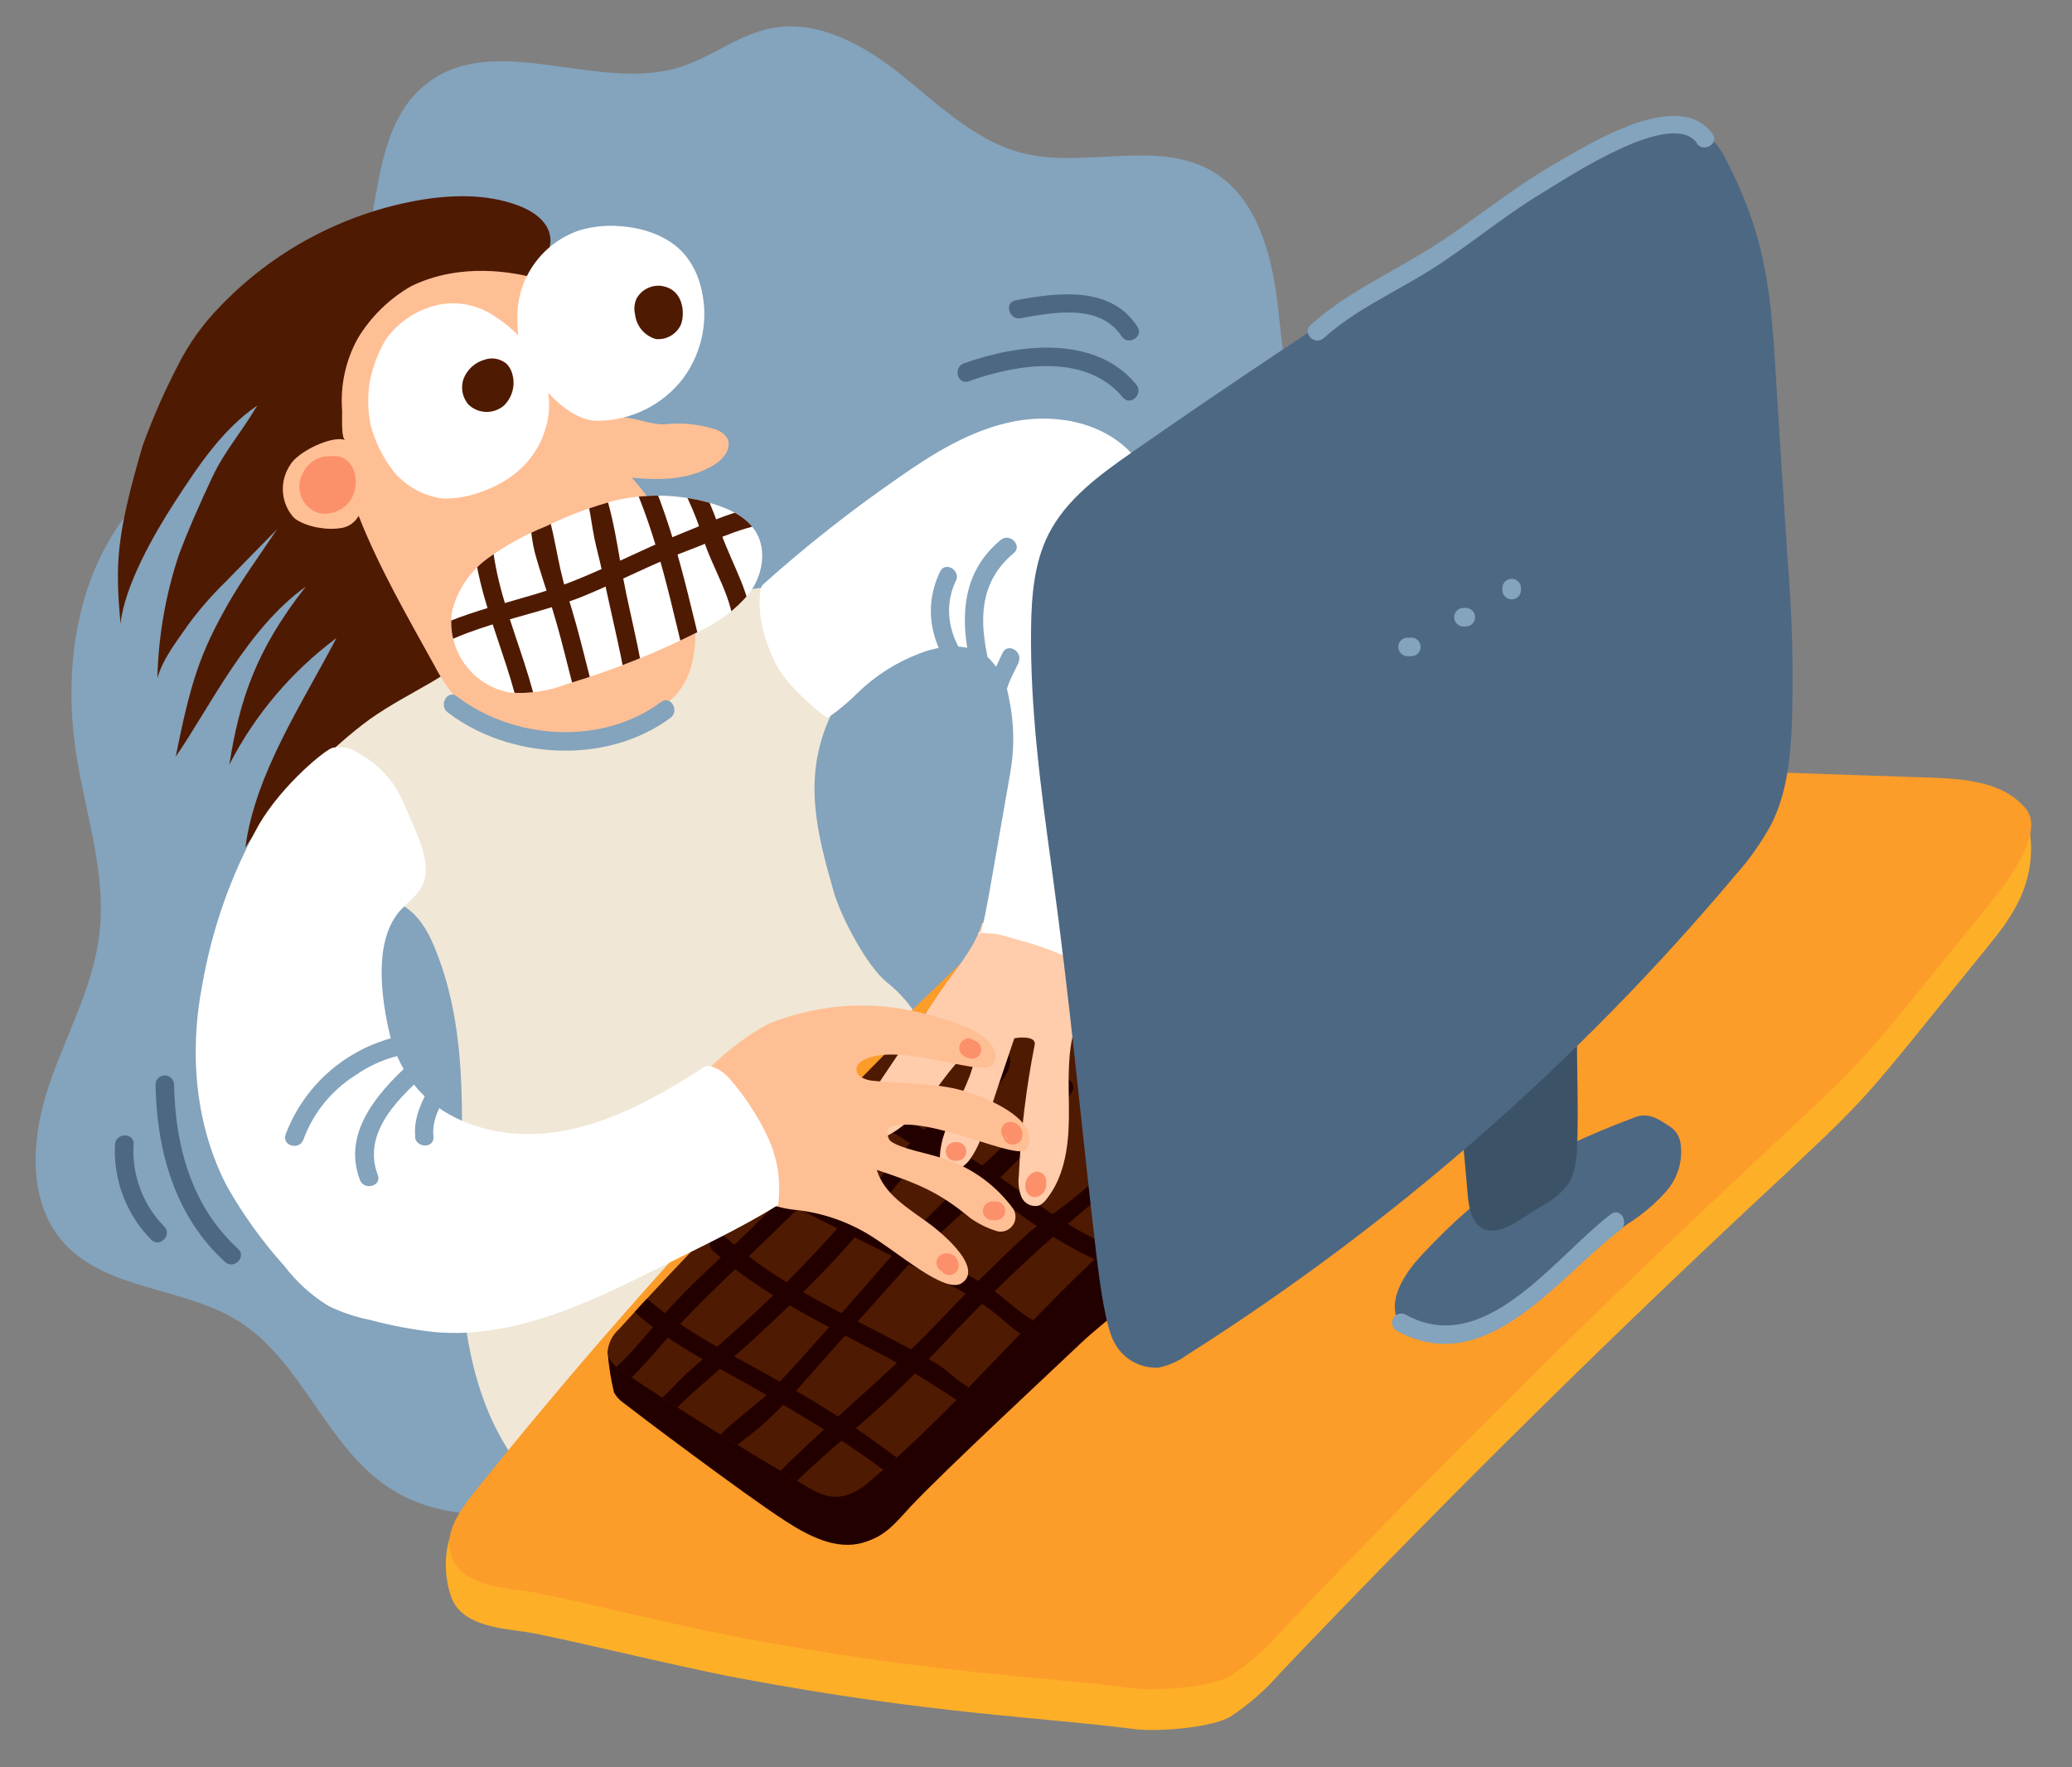 <svg version="1.2" baseProfile="tiny-ps" xmlns="http://www.w3.org/2000/svg" viewBox="0 0 510 435" width="510" height="435">
	<rect x="0" y="0" width="510" height="435" fill="#808080" stroke="none"/>
	<title>Capa 2</title>
	<defs>
		<clipPath clipPathUnits="userSpaceOnUse" id="cp1">
			<path d="m335.89 233.65c2.23 3.08 2.78 7.08 1.45 10.65c-1.34 3.48-3.33 6.68-5.86 9.42c-16.21 18.95-36.72 33.4-55.28 49.97c-22.82 20.45-38.83 41.02-62.06 60.91c-7.99 6.86-12.89 2.87-17.35 0.23c-16.8-9.98-28.25-17.05-41.92-26.16c-2.36-1.56-5.31-3.28-5.31-6.11c0.23-2.1 1.24-4.04 2.83-5.43c16.23-17.97 33.29-35.16 50.38-52.43l15.43-15.63c6.25-6.33 12.48-12.64 18.97-18.71c11.75-11.17 24.44-21.3 37.94-30.28c3.93-2.87 8.4-4.92 13.15-6.02c6.33-0.87 12.76 0.57 18.11 4.06c5.29 3.52 10.13 7.67 14.42 12.36l17.23 17.37l-2.11-4.2z" />
		</clipPath>
		<clipPath clipPathUnits="userSpaceOnUse" id="cp2">
			<path d="m186.14 131.07c2.68 4.57 1.47 10.67-1.68 14.94c-3.41 4.08-7.72 7.33-12.58 9.49c-10.38 5.22-21.19 9.53-32.31 12.87c-4.46 1.73-9.25 2.45-14.03 2.11c-9.4-1.69-15.74-10.58-14.26-20.02c1.31-5.31 4.48-9.97 8.93-13.15c4.42-3.16 9.2-5.78 14.24-7.81c5.51-2.68 11.26-4.81 17.19-6.37c8.08-1.81 16.49-1.45 24.38 1.05c3.97 1.27 8.01 3.28 10.12 6.88z" />
		</clipPath>
	</defs>
	<style>
		tspan { white-space:pre }
		.s0 { fill: #fdaf27 } 
		.s1 { fill: #84a3bc } 
		.s2 { fill: #f0e7d6 } 
		.s3 { fill: #fc9c29 } 
		.s4 { fill: #4f1a02 } 
		.s5 { fill: #ffbf94 } 
		.s6 { fill: #ffffff } 
		.s7 { fill: #230000 } 
		.s8 { fill: #ffcdab } 
		.s9 { fill: #4d6883 } 
		.s10 { fill: #3c5267 } 
		.s11 { fill: #fc906b } 
	</style>
	<g id="Capa 2">
		<g id="Layer 1">
			<path id="Trazado 94" class="s0" d="m181.94 413.07c-16.9-3.2-46.22-10.55-53-11.45c-6.78-0.9-15.31-1.84-17.78-8.3c-2.11-5.49-2.11-14.03 1.54-18.56c47.35-58.99 103.78-111.15 160.43-161.12c6.95-6.15 14.18-12.33 22.82-15.74c11.1-4.43 23.44-3.91 35.42-3.3c10.96 0.55 23.26-3.26 33.42 0.92c5.66 2.34 11.95 2.58 18.09 2.79l87.69 2.97c9.92 0.33 25.98-9.77 28.38 0c3.65 14.61-3.75 24.4-8.99 30.86l-18.17 22.44c-4.61 5.68-9.22 11.37-14.2 16.72c-5.7 6.13-11.88 11.72-18.03 17.58c-42.75 39.68-84.24 80.66-124.47 122.93c-3.57 4.12-7.68 7.73-12.23 10.72c-4.67 2.77-18.01 3.77-23.44 3.09c-23.07-3.01-50.42-3.69-97.49-12.56z" />
			<path id="Trazado 95" class="s1" d="m189.82 6.95c11.68-2.29 23.36 4.41 32.54 11.88c9.18 7.46 18.21 16.15 29.67 18.93c15.31 3.71 33.03-3.59 46.57 4.53c10.55 6.33 14.3 19.71 15.8 31.92c1.5 12.21 1.93 25.26 8.87 35.42c4.65 6.82 12.01 11.86 14.85 19.67c2.11 5.63 1.48 11.72 1.95 17.58c2.27 28.56 29.54 49.25 36.02 77.14c5.25 22.44-4.43 46.76-21.29 62.51c-16.86 15.74-39.89 23.68-62.86 25.86c-15.16 1.45-30.51 0.59-45.55 3.01c-23.77 3.91-45.51 15.63-65.42 29.22c-12.95 8.79-25.63 18.46-40.3 23.95c-14.67 5.49-32.15 6.19-45.16-2.54c-15.37-10.29-21.23-31.1-36.86-40.87c-13.56-8.5-32.68-7.48-43.19-19.53c-8.79-10.06-7.75-25.43-3.54-38.11c4.22-12.68 11.19-24.71 12.58-38.07c1.62-14.49-3.34-28.89-5.68-43.37c-3.09-19.77-0.64-41.18 10.9-57.51c16.1-22.76 47.68-33.29 57.86-59.31c6.35-16.56 3.59-38.42 17.89-49.03c16.99-12.56 41.76 2.6 61.92-3.71c7.77-2.44 14.42-8.01 22.43-9.57z" />
			<path id="Trazado 96" class="s2" d="m130.92 363.37c0.12-0.55 0.9 0.33 0.43 0.61c-0.47 0.27-1.04-0.18-1.39-0.59c-14.51-16.56-16.99-40.32-16.72-62.33c0.27-22.01 2.38-44.77-5.31-65.4c-1.95-5.27-4.3-10.29-9.22-13.05c-2.87-12.56-11.13-23.32-20.9-31.86c-1.44-1.67-3.07-3.16-4.86-4.43c3.61-2.68 5.86-6.74 9.18-9.77c3.48-2.99 7.44-5.37 11.72-7.03c30.3-13.67 63.39-21.39 96.4-25.18c4.23 9.36 9.44 18.24 15.53 26.51c0.57 0.78-1.04-0.72-0.68 0.18c0.78 1.95-0.27 4.18-1.11 6.15c-6.25 14.47-3.09 27.35 1.25 42.41c1.72 6.04 8.13 18.24 13.01 22.15c12.31 9.77 13.22 24.4 18.42 39.26c1.35 3.91 2.5 8.09 0.94 11.72c-1.8 4.3-6.5 6.41-10.51 8.79c-6.17 3.69-11.37 8.81-17.42 12.7c-4.8 2.93-9.83 5.47-15.04 7.58l-28.91 12.85c-10.35 4.55-21.49 9.77-26.68 19.83c-1.91 3.79-3.85 9.16-8.11 8.91z" />
			<path id="Trazado 97" class="s3" d="m181.94 402.99c-16.9-3.2-46.22-10.57-53-11.45c-6.78-0.88-15.31-1.86-17.78-8.3c-2.11-5.45 1.8-11.19 5.43-15.76c47.37-59.04 99.74-113.87 156.55-163.89c6.95-6.13 14.18-12.31 22.82-15.74c11.1-4.41 23.44-3.91 35.42-3.3c10.96 0.55 23.26-3.24 33.42 0.94c5.66 2.34 11.95 2.58 18.09 2.79l87.69 2.97c9.92 0.33 21.7 0.12 28.07 7.81c4.47 5.35-3.44 16.6-8.67 23.07l-18.17 22.43c-4.61 5.66-9.22 11.35-14.2 16.7c-5.7 6.13-11.88 11.72-18.03 17.58c-42.75 39.68-84.24 80.66-124.47 122.93c-3.57 4.11-7.68 7.71-12.23 10.7c-4.67 2.77-18.01 3.79-23.44 3.11c-23.07-2.99-50.42-3.67-97.49-12.58z" />
			<path id="Trazado 98" class="s4" d="m135.45 58.31c0.61 4.79-3.98 8.4-7.7 11.49c-8.09 6.78-14.06 15.74-17.19 25.82c-5.18 16.76-2.03 34.87-4.18 52.27c-0.53 4.04 7.99 9.45 7.29 13.54c-0.7 4.08-13.09 8.83-22.52 15.51c-9.01 6.41-25.06 22.19-30.75 31.66c2.38-18.13 13.95-35.34 22.41-51.55c-11.06 8.23-20.08 18.89-26.37 31.16c2.54-15.82 6.39-28.01 18.83-43.83c-14.55 10.41-23.69 29.83-32.02 41.86c3.75-18.73 6.09-25.61 12.89-37.6c3.3-5.84 7.91-12.17 12.09-18.42l-12.89 13.17c-3.19 3.12-6.13 6.48-8.79 10.06c-2.81 4.08-6.52 8.67-7.81 13.5c0.24-10.26 2-20.43 5.22-30.18c2.15-5.86 5.55-13.52 8.22-19.16c3.14-6.7 6.7-10.35 11.15-17.8c-8.61 5.9-14.53 14.87-20.22 23.62c-5.22 8.03-12.38 20.59-13.46 30.08c-1.23-14.53-1.23-21 5.47-43.83c2.76-7.59 6.07-14.97 9.9-22.07c2.47-4.4 5.51-8.46 9.04-12.07c12.99-13.61 29.96-22.76 48.46-26.16c8.32-1.48 17.09-1.76 25 1.19c3.65 1.35 7.42 3.89 7.91 7.75z" />
			<path id="Trazado 99" class="s5" d="m155.51 117.56c8.42 9.36 13.77 21.08 15.31 33.58c0.88 7.15 0.18 15.12-4.81 20.3c-3.5 3.18-7.77 5.39-12.38 6.41c-7.09 2.3-14.55 3.24-22 2.77c-7.5-0.44-14.56-3.73-19.71-9.2c-1.93-2.36-3.61-4.91-5-7.62c-6.58-11.92-13.67-24.14-18.65-36.84c-0.85 1.57-2.36 2.67-4.12 2.99c-1.74 0.29-3.52 0.29-5.25 0c-1.95-0.21-5.72-1.33-6.93-2.93c-2.9-3.58-3.15-8.64-0.61-12.48c1.66-3.18 10.26-7.5 13.67-6.21c-1.13-0.25-0.78-6.02-0.82-7.19c-0.49-6.24 0.86-12.48 3.91-17.95c3.22-5.3 7.74-9.7 13.13-12.78c12.17-5.86 24.85-3.5 31.06-1.84c2.62 0.72 4.92 5.45 7.25 6.88c1.06 0.65 2.08 1.37 3.05 2.15c7.82 6.44 11.83 16.41 10.67 26.47l-1.23-1.35c3.71-0.23 7.81 1.84 11.53 1.72c4.24-0.48 8.54-0.04 12.6 1.27c1.19 0.37 2.2 1.16 2.85 2.23c1.13 2.27-0.82 4.88-2.93 6.27c-6.11 3.91-13.32 4.08-20.57 3.36z" />
			<path id="Trazado 100" class="s6" d="m91.15 93.24c0.75-3.31 1.98-6.49 3.65-9.43c3.41-4.96 8.75-8.25 14.71-9.06c4.56-0.47 9.14 0.78 12.83 3.5c8.52 5.55 14.67 15.92 12.31 25.8c-1.95 8.65-8.28 14.4-16.72 17.19c-2.84 1.02-5.85 1.53-8.87 1.48c-4.61-0.59-8.85-2.85-11.92-6.35c-2.73-3.41-4.72-7.35-5.86-11.56c-0.81-3.81-0.86-7.74-0.14-11.56v0z" />
			<path id="Trazado 101" class="s7" d="m283.48 313.56c-4.3 6.9-11.47 11.41-17.37 16.99c-5.45 5.2-34.38 32.11-41.94 40.24c-3.91 4.2-6.11 7.27-11.72 8.91c-6.62 1.95-13.52-1.66-19.3-5.43c-10.12-6.56-36.39-26.37-39.83-29.07c-0.91-0.65-1.65-1.49-2.19-2.46c-0.81-3.34-1.33-6.75-1.58-10.18c32.57-31.64 74.81-51.44 119.96-56.24c3.46-0.33 7.36-0.45 9.9 1.95c1.38 1.44 2.29 3.27 2.62 5.24c2.25 9.96-2.13 20.51 1.45 30.04z" />
			<path id="Trazado 102" class="s4" d="m335.89 233.65c2.23 3.08 2.78 7.08 1.45 10.65c-1.34 3.48-3.33 6.68-5.86 9.42c-16.21 18.95-36.72 33.4-55.28 49.97c-22.82 20.45-38.83 41.02-62.06 60.91c-7.99 6.86-12.89 2.87-17.35 0.23c-16.8-9.98-28.25-17.05-41.92-26.16c-2.36-1.56-5.31-3.28-5.31-6.11c0.23-2.1 1.24-4.04 2.83-5.43c16.23-17.97 33.29-35.16 50.38-52.43l15.43-15.63c6.25-6.33 12.48-12.64 18.97-18.71c11.75-11.17 24.44-21.3 37.94-30.28c3.93-2.87 8.4-4.92 13.15-6.02c6.33-0.87 12.76 0.57 18.11 4.06c5.29 3.52 10.13 7.67 14.42 12.36l17.23 17.37l-2.11-4.2z" />
			<g id="Grupo 2" clip-path="url(#cp1)">
				<path id="Trazado 103" class="s7" d="m222.52 365.87c-10.69-8.91-22.58-15.92-34.56-22.91c-10.59-6.15-21.92-11.47-31.25-19.53c-2.23-1.95 1.02-5.16 3.22-3.24c9.77 8.48 21.98 14.03 33.05 20.49c11.49 6.4 22.43 13.75 32.7 21.98c2.27 1.95-0.98 5.1-3.22 3.24l0.06-0.02z" />
				<path id="Trazado 104" class="s7" d="m243.46 346.81c-3.56 0.68-6.31-1.13-9.24-3.03c-5.59-3.61-10.98-7.13-16.92-10.22c-14.47-7.6-29.48-14.65-41.82-25.69c-2.21-1.95 1.04-5.2 3.22-3.24c10.39 9.32 22.84 15.78 35.16 22.07c5.7 2.91 11.37 5.86 16.9 9.08c2.89 1.72 7.81 7.33 11.45 6.62c2.87-0.55 4.1 3.91 1.21 4.4h0.04z" />
				<path id="Trazado 105" class="s7" d="m256.86 330.83c-5.86-1.23-9.59-6.17-14.34-9.36c-8.28-5.61-17.89-9.77-26.86-14.26c-8.59-4.22-17.03-8.75-25.61-12.99c-4.65-2.27-10.18-3.77-12.62-8.73c-1.31-2.64 2.64-4.94 3.91-2.31c2.44 4.94 10.92 6.97 15.49 9.45c7.91 4.32 16.08 8.15 24.14 12.13c7.07 3.48 14.03 7.21 20.9 11.08c5.33 2.99 10.24 9.32 16.17 10.59c2.87 0.61 1.66 5.02-1.21 4.4h0.02z" />
				<path id="Trazado 106" class="s7" d="m276.94 312.56c-13.97-3.56-26.43-14.59-38.35-22.31c-6.06-3.91-12.37-7.5-18.5-11.31c-5.53-3.44-11.72-5.86-16.76-9.88c-2.29-1.95 0.96-5.08 3.22-3.24c4.67 3.79 10.72 6.06 15.84 9.18c6.17 3.77 12.37 7.5 18.5 11.31c11.72 7.31 23.71 18.4 37.27 21.86c1.15 0.39 1.79 1.61 1.47 2.78c-0.33 1.17-1.51 1.88-2.7 1.61v0z" />
				<path id="Trazado 107" class="s7" d="m279.3 282.66c-1.56 7.21-8.44 11.72-13.67 16.21c-8.59 7.23-16.7 14.79-24.61 22.74c-7.91 7.95-14.81 15.86-22.78 23.21c-7.97 7.34-17.05 14.4-24.85 22.43c-2.05 2.11-5.27-1.13-3.22-3.24c12.99-13.36 27.66-24.85 40.55-38.36c6.95-7.31 14.1-14.46 21.49-21.33c6.6-6.15 20.73-13.48 22.76-22.85c0.63-2.87 5.04-1.66 4.41 1.21h-0.08z" />
				<path id="Trazado 108" class="s7" d="m264.01 268.51c-10.51 17.78-29.3 30.16-42.86 45.53c-7.62 8.61-15.39 17.11-22.97 25.77c-3.13 3.69-6.49 7.2-10.04 10.49c-4.08 3.67-9.14 6.35-11.72 11.37c-1.37 2.6-5.31 0.29-3.91-2.31c3.91-7.48 12.7-12.13 18.46-18.23c7.81-8.26 15.3-16.98 22.84-25.51c7.47-8.81 15.44-17.17 23.87-25.06c8.28-7.46 16.64-14.55 22.39-24.28c0.7-0.91 1.98-1.16 2.97-0.57c0.99 0.59 1.39 1.82 0.94 2.88l0.04-0.08z" />
				<path id="Trazado 109" class="s7" d="m248.01 258.98c2.97 4.55-5.2 11.04-7.81 13.67c-7.81 7.6-15.63 13.67-22.25 22.5c-9.26 12.42-20.53 23.5-31.84 33.91c-5.98 5.53-12.31 10.65-18.24 16.21c-2.08 2.3-4.58 4.19-7.36 5.57c-1.22 0.32-2.47-0.39-2.81-1.6l-0.14-0.41c-0.96-2.79 3.46-3.91 4.4-1.21c0.05 0.13 0.1 0.27 0.14 0.41l-2.79-1.6c3.46-1.33 7.13-6.08 9.77-8.44c4.59-4.06 9.26-8.03 13.77-12.15c9.96-9.05 19.33-18.73 28.05-28.97c5.96-7.03 10.9-14.01 17.89-20.08c1.58-1.37 16.49-13.67 15.31-15.51c-1.62-2.48 2.32-4.77 3.91-2.31l0.02 0z" />
				<path id="Trazado 110" class="s7" d="m224.12 264.71c0 7.03-4.08 11.88-9.06 16.45c-7.4 6.9-15.26 12.91-22.44 20.02c-8.42 8.34-17.31 16.25-25.39 24.91c-5.61 6-10.63 12.91-17.33 17.76c-0.39-1.43-0.76-2.85-1.15-4.26h0.51c2.93 0 2.95 4.67 0 4.55h-0.51c-1.02-0.01-1.9-0.7-2.17-1.69c-0.27-0.98 0.15-2.02 1.02-2.55c6.29-4.55 11.27-11.29 16.41-17.03c6.39-7.15 13.67-13.42 20.57-20.14c6.9-6.72 12.89-13.2 20.06-18.97c6.09-4.9 14.96-10.29 14.94-19.05c0.11-1.18 1.1-2.07 2.28-2.07c1.18 0 2.17 0.9 2.28 2.07h0z" />
			</g>
			<path id="Trazado 112" class="s8" d="m268.17 234.25c3.91 15.61 7.01 31.4 9.28 47.33c0.44 2.19 0.44 4.44 0 6.62c-0.45 2.2-2.12 3.94-4.3 4.49c-5.37-11.72-1.56-26.94-9.18-37.47c-1.43 6.7-0.76 13.67-0.88 20.47c-0.12 6.8-1.19 14.04-5.45 19.4c-0.48 0.72-1.16 1.3-1.95 1.66c-1.76 0.42-3.57-0.49-4.28-2.15c-0.64-1.63-0.86-3.4-0.64-5.14c0.49-10.86 1.8-21.67 3.91-32.33c0.37-1.95-3.14-1.95-5.02-1.56c-2.57 7.53-5.08 15.04-7.54 22.54c-0.69 2.6-1.84 5.06-3.38 7.27c-1.62 2.2-4.27 3.39-6.99 3.14c-2.68-10.72 8.59-20.41 8.48-31.47c-5.06 3.91-8.4 9.4-12.37 14.32c-3.97 4.92-9.24 9.51-15.63 9.9c-1.95-4.94 1.13-10.31 4.1-14.71l15.16-22.56c3.85-5.61 8.46-10.67 10.27-16.84c10.84-1.76 18.6-0.63 26.41 7.07z" />
			<path id="Trazado 113" class="s5" d="m173.27 265.53c-0.43-2.6 12.38-12.27 16.9-13.93c12.49-4.83 26.22-5.4 39.07-1.64c6.52 1.74 17.87 5.33 15.43 11.72c-1.64 4.18-21.49-4.96-31.25-1.17c-1.25 0.49-2.6 1.39-2.62 2.72c0 1.8 2.25 2.6 4.04 2.79c7.44 0.82 15.12 0.39 22.33 2.48c7.21 2.09 19.07 7.64 15.63 14.26c-1.82 3.42-24.2-8.44-33.5-5.47c-1.17 0.37-1.04 2.95 0 3.65c2.52 1.82 8.83 2.87 13.26 4.32c6.78 2.25 12.68 6.57 16.88 12.35c0.74 1.25 0.68 2.82-0.17 4.01c-0.85 1.18-2.31 1.76-3.74 1.46c-2.42-0.72-4.69-1.83-6.74-3.3c-7.81-6.52-13.28-8.59-22.97-11.82c1.72 5.86 7.5 9.3 12.42 12.87c4.92 3.57 13.54 11.43 8.58 14.94c-4.18 2.95-15.74-7.62-23.44-12.17c-5.56-3.27-11.77-5.27-18.19-5.86c-2.53-0.32-5.01-0.98-7.36-1.95c-2.02-1.88-3.86-3.94-5.49-6.15c-4.9-11.68-7.07-11.72-9.06-24.1z" />
			<path id="Trazado 114" class="s6" d="m127.33 78.06c-0.03-9.67 6.13-18.28 15.3-21.37c3.32-0.98 6.8-1.32 10.26-1c5.86 0.45 11.99 2.58 15.78 7.13c1.7 2.12 2.95 4.56 3.67 7.17c2.27 7.95 0.72 16.5-4.2 23.15c-5.03 6.55-12.81 10.41-21.08 10.43c-4.34 0-8.61-3.18-11.58-6.35c-2.97-3.16-6.78-6.72-7.5-11c-0.39-2.7-0.61-5.43-0.64-8.17l0 0z" />
			<path id="Trazado 115" class="s4" d="m156.33 77.47c-0.33-1.3-0.22-2.67 0.31-3.91c1.15-2.13 3.44-3.39 5.86-3.22c6.27 0.68 6.11 7.81 4.92 9.92c-1.17 2.17-3.52 3.43-5.98 3.2c-2.76-0.79-4.77-3.15-5.12-6h0z" />
			<path id="Trazado 116" class="s4" d="m125.86 91.34c1.18 2.99 0.41 6.41-1.95 8.59c-2.52 2.05-6.17 1.93-8.54-0.29c-1.61-1.79-2.07-4.32-1.21-6.56c0.91-2.2 2.77-3.87 5.06-4.53c1.87-0.67 3.95-0.29 5.47 1c0.51 0.52 0.9 1.13 1.17 1.8z" />
			<path id="Trazado 117" class="s6" d="m186.14 131.07c2.68 4.57 1.47 10.67-1.68 14.94c-3.41 4.08-7.72 7.33-12.58 9.49c-10.38 5.22-21.19 9.53-32.31 12.87c-4.46 1.73-9.25 2.45-14.03 2.11c-9.4-1.69-15.74-10.58-14.26-20.02c1.31-5.31 4.48-9.97 8.93-13.15c4.42-3.16 9.2-5.78 14.24-7.81c5.51-2.68 11.26-4.81 17.19-6.37c8.08-1.81 16.49-1.45 24.38 1.05c3.97 1.27 8.01 3.28 10.12 6.88z" />
			<path id="Trazado 118" class="s9" d="m344.35 325.69c-3.07-5.53 1.27-12.17 5.61-16.8c15.24-16.37 28.5-24.91 52.74-33.99c3.65-1.37 6.97 1.66 8.17 2.27c1.52 0.94 2.55 2.51 2.79 4.28c0.59 4.23-0.68 8.5-3.48 11.72c-2.81 3.17-6.07 5.92-9.67 8.17l-33.21 22.87c-3.41 2.74-7.36 4.73-11.58 5.86c-4.24 0.82-9.24-0.57-11.37-4.38z" />
			<path id="Trazado 119" class="s10" d="m388.16 254.31c-0.14 4.73 0.63 25.88-0.29 31.45c-0.19 1.7-0.66 3.37-1.39 4.92c-1.63 2.49-3.89 4.51-6.54 5.86l-6.15 3.91c-2.66 1.66-5.96 3.36-8.77 1.95c-2.81-1.41-3.46-5.1-3.75-8.24c-0.57-6.56-1.15-13.11-1.74-19.67c-0.45-2.42-0.19-4.92 0.76-7.19c0.91-1.43 2.11-2.64 3.52-3.57c4.55-3.41 9.41-6.39 14.51-8.89c3.52-1.68 7.07-3.28 9.85-0.53z" />
			<path id="Trazado 120" class="s6" d="m240.98 229.56c-0.2 0 0 0.41 0.12 0.37c0.12-0.04 0.31-0.27 0.37-0.49c0.82-3.03 1.37-6.13 1.95-9.22l5.24-29.97c1.09-6.08 0.98-12.32-0.31-18.36c-0.57-3.68-2.26-7.09-4.84-9.77c-4.51-4.06-11.58-3.48-17.23-1.25c-5.71 2.17-10.91 5.49-15.28 9.77c-2.21 2.21-4.62 4.21-7.19 6c0 0.63-9.77-7.19-12.72-12.99c-2.95-5.8-4.82-12.35-3.89-18.56c0.09-0.52 0.35-1 0.74-1.35c10.37-9.27 21.3-17.9 32.74-25.82c8.87-6.25 18.32-12.17 29.03-14.22c10.7-2.05 22.8 0.51 29.67 8.89c2.97 4.03 5.24 8.53 6.7 13.32c4.3 11.1 7.25 22.67 8.79 34.48c2.97 28.15-7.68 57.02-26.72 77.96c-4.7-2.61-9.67-4.71-14.83-6.25l-7.81-2.21l-4.53-0.33z" />
			<path id="Trazado 121" class="s6" d="m81.93 184.03c4.26-0.53 5.25 0.76 8.91 2.97c3.82 2.72 6.8 6.48 8.58 10.82c4.22 9.77 8.32 17.25 2.44 22.97l-2.68 2.62c-7.01 6.82-5.65 20.2-3.57 29.75c1 4.97 3.12 9.64 6.19 13.67c8.13 10.35 22.72 13.85 35.73 11.72c13.01-2.13 24.71-8.77 35.79-15.9c1.56-1.02 4.88 1.23 6.08 2.66c3.83 4.34 7.03 9.19 9.51 14.42c2.49 5.25 3.4 11.12 2.6 16.88c-9.47 5.86-19.75 10.63-29.69 15.63c-17.25 8.61-35.67 17.37-54.87 15.63c-5.39-0.59-10.72-1.6-15.96-3.01c-3.5-0.69-6.91-1.84-10.12-3.4c-4.2-2.58-7.88-5.91-10.86-9.83c-5.43-6.02-10.17-12.62-14.16-19.67c-7.81-14.96-9.32-32.82-6.09-49.42c2.4-13.89 7.13-27.28 13.99-39.6c5.88-10 16.68-18.73 18.21-18.91z" />
			<path id="Trazado 122" class="s9" d="m269.89 309.11c-4.22-36.06-6.13-59.56-11.04-95.54c-2.68-19.65-5.35-39.38-5.06-59.19c0.12-7.81 0.76-15.88 4.28-22.85c4.38-8.69 12.64-14.67 20.61-20.24c37.64-26.24 76.11-51.22 115.43-74.93c7.81-4.65 17.78-9.24 25.14-4.04c2.64 2.13 4.74 4.86 6.09 7.97c2.59 5.02 4.76 10.24 6.47 15.63c4.43 13.95 4.75 28.32 5.68 42.97c0.85 12.92 1.68 25.84 2.5 38.77c1.21 14.19 1.54 28.45 0.98 42.68c-0.45 7.64-1.47 15.39-4.82 22.25c-2.51 4.66-5.56 9-9.1 12.93c-38.67 46.04-84.18 85.85-134.96 118.04c-2.04 1.49-4.37 2.53-6.84 3.05c-4.43 0.29-8.63-1.99-10.8-5.86c-2.25-3.63-3.73-14.69-4.55-21.64z" />
			<path id="Trazado 123" class="s1" d="m369.8 145.45v-0.92c0.11-1.18 1.1-2.07 2.28-2.07c1.18 0 2.17 0.9 2.28 2.07v0.92c-0.11 1.18-1.1 2.07-2.28 2.07c-1.18 0-2.17-0.9-2.28-2.07h0z" />
			<path id="Trazado 124" class="s1" d="m360.21 149.63h0.57c1.26 0 2.29 1.02 2.29 2.29c0 1.26-1.02 2.29-2.29 2.29h-0.57c-1.26 0-2.29-1.02-2.29-2.29c0-1.26 1.02-2.29 2.29-2.29h0.57c1.26 0 2.29 1.02 2.29 2.29c0 1.26-1.02 2.29-2.29 2.29h-0.57c-1.26 0-2.29-1.02-2.29-2.29c0-1.26 1.02-2.29 2.29-2.29l0 0z" />
			<path id="Trazado 125" class="s1" d="m346.5 156.94h0.88c1.26 0 2.29 1.02 2.29 2.29c0 1.26-1.02 2.29-2.29 2.29h-0.92c-1.26 0-2.29-1.02-2.29-2.29c0-1.26 1.02-2.29 2.29-2.29h0.04z" />
			<path id="Trazado 126" class="s1" d="m398.79 302.76c-15.63 11.86-33.07 37.11-55.26 24.65c-0.91-0.7-1.16-1.98-0.57-2.97c0.59-0.99 1.82-1.39 2.88-0.94c19.53 11.04 36.84-14.16 50.67-24.65c2.34-1.8 4.61 2.19 2.29 3.91z" />
			<path id="Trazado 127" class="s1" d="m70.33 279.16c3.37-8.91 9.92-16.26 18.38-20.63c4.14-2.3 18.65-7.6 21.8-1.52c0.34 0.63 0.38 1.38 0.09 2.03c-0.28 0.66-0.85 1.15-1.54 1.33l-0.76 0.37c-2.48 1.58-4.77-2.36-2.31-3.91c0.57-0.38 1.2-0.66 1.86-0.84l-1.37 3.36c-0.51-0.96-8.24 0.49-8.81 0.61c-3.61 0.94-7.03 2.51-10.1 4.65c-5.93 3.71-10.46 9.29-12.87 15.86c-0.96 2.77-5.37 1.58-4.4-1.21l0.02-0.1z" />
			<path id="Trazado 128" class="s1" d="m88.59 290.43c-4.73-12.5 5.72-22.91 14.28-30.53c2.19-1.95 5.43 1.25 3.24 3.22c-7.31 6.5-17.21 15.28-13.13 26.08c1.05 2.77-3.36 3.91-4.4 1.23z" />
			<path id="Trazado 129" class="s1" d="m249.49 136.17c-10.12 8.42-8.07 20.26-4.9 31.57c0.26 1.19-0.45 2.37-1.61 2.7c-1.17 0.33-2.39-0.32-2.78-1.47c-3.61-12.89-5.29-26.57 6.06-36.02c2.25-1.95 5.51 1.35 3.24 3.22v0z" />
			<path id="Trazado 130" class="s1" d="m235.23 143.03c-3.22 6.9-1.43 14.36 3.3 20.06c1.95 2.25-1.35 5.49-3.24 3.22c-6.13-7.42-8.17-16.7-3.91-25.59c1.25-2.68 5.18-0.35 3.91 2.31h-0.06z" />
			<path id="Trazado 131" class="s1" d="m250.76 163.03c-1.33 2.87-3.16 5.66-3.34 8.89c-0.18 3.22-4.73 2.95-4.57 0c0.21-4.12 2.27-7.52 3.91-11.19c1.23-2.68 5.16-0.35 3.91 2.31h0.1z" />
			<path id="Trazado 132" class="s1" d="m102.21 279.77c-0.47-4.84 1.76-8.89 3.91-13.03c1.39-2.58 5.33-0.27 3.91 2.32c-1.86 3.46-3.75 6.66-3.34 10.7c0.27 2.93-4.28 2.91-4.57 0l0.1 0z" />
			<g id="Grupo 3" clip-path="url(#cp2)">
				<path id="Trazado 133" class="s4" d="m168.56 111.95c3.68 6.02 6.65 12.44 8.87 19.14c2.85 8.13 7.81 15.63 7.81 24.48c-0.11 1.18-1.1 2.07-2.28 2.07c-1.18 0-2.17-0.9-2.28-2.07c-0.1-8.34-5.31-15.43-7.68-23.26c-1.99-6.38-4.81-12.47-8.4-18.11c-1.58-2.5 2.36-4.79 3.91-2.31l0.04 0.06z" />
				<path id="Trazado 134" class="s4" d="m158.52 113.77c7.81 16.64 11.27 34.93 15.74 52.61c0.23 1.17-0.48 2.33-1.63 2.65c-1.15 0.32-2.36-0.31-2.76-1.44c-4.38-17.27-7.66-35.26-15.3-51.43c-1.25-2.64 2.7-4.96 3.91-2.31l0.04-0.08z" />
				<path id="Trazado 135" class="s4" d="m147.09 116.52c4 8.58 5.04 20.1 7.01 29.4c2.46 11.72 5.55 23.23 5.63 35.16c-0.11 1.18-1.1 2.07-2.28 2.07c-1.18 0-2.17-0.9-2.28-2.07c0-10.57-2.62-20.73-4.86-31c-1.15-5.25-2.29-10.49-3.57-15.63c-1.29-5.14-1.45-11.02-3.59-15.63c-1.23-2.66 2.72-4.98 3.91-2.31h0.04z" />
				<path id="Trazado 136" class="s4" d="m133.64 122.54c2.83 7.34 3.38 15.74 5.86 23.44c3.46 10.47 5.53 21.31 8.71 31.88c0.33 1.22-0.38 2.48-1.6 2.81c-1.22 0.33-2.48-0.38-2.81-1.6c-2.89-9.61-4.86-19.53-7.81-29.07c-1.45-4.73-3.09-9.36-4.38-14.12c-1.05-4.1-0.88-8.24-2.38-12.13c-1.05-2.75 3.28-3.93 4.41-1.21z" />
				<path id="Trazado 137" class="s4" d="m120.92 128.63c0 19.53 11.72 36.67 12.79 56.16c0.18 2.95-4.4 2.93-4.57 0c-1.13-19.48-12.85-36.45-12.78-56.16c0.11-1.18 1.1-2.07 2.28-2.07c1.18 0 2.17 0.9 2.28 2.07l0 0z" />
				<path id="Trazado 138" class="s4" d="m192.63 128.63c-8.24 0-15.78 4.08-23.44 6.92c-8.48 3.16-16.53 7.42-24.89 10.9c-14.4 6.04-33.15 7.44-45.01 18.54c-2.15 1.95-5.39-1.23-3.22-3.22c11.04-10.31 27.15-12.4 40.81-17.17c10.65-3.75 20.69-9.24 31.25-13.46c7.81-3.16 15.94-7.01 24.57-7.07c1.26 0 2.29 1.02 2.29 2.29c0 1.26-1.02 2.29-2.29 2.29h-0.08z" />
			</g>
			<path id="Trazado 140" class="s11" d="m86.52 114.61c1.46 2.64 1.39 5.87-0.2 8.44c-1.95 3.01-6.64 4.61-9.77 2.31c-2.93-2.11-3.73-6.13-1.84-9.2c1.45-2.88 4.67-4.41 7.81-3.71c2.45 0.67 3.9 3.21 3.22 5.66c-0.68 2.43-3.19 3.85-5.63 3.2c-0.45 0-0.18 0 0.78 0c-0.45 0-0.2 0 0.78-0.12c-0.63 0.12 1.23-0.66 0.43-0.16c1.21-0.76 0.66-0.57 0.33-0.2c-0.33 0.37 0.74-1.13 0.23-0.25c-0.51 0.88 0.35-1 0.14-0.35c-0.21 0.64-0.14 1.25 0-0.43c0 0.94-0.23-1.13-0.1-0.51c0.14 0.63 0 0.2-0.29-0.7v0.12c-0.29-0.52-0.71-0.95-1.23-1.25c0.37 0.21 0.16 0.14-0.66-0.25c0.43 0.12 0.2 0.1-0.68 0h0.45c-0.84 0.16-1.04 0.18-0.57 0c0.47-0.18 0.27 0-0.55 0.25c0.39-0.25 0.23-0.12-0.47 0.37c0.53-0.45-0.66 1.11-0.16 0.2c0.35-0.61-0.41 1.27-0.14 0.23c0.18-0.74-0.1 1.37 0 0.29c0.1-1.07 0.2 1.04 0 0.33c0-0.1 0-0.21-0.1-0.31c-0.2-0.7 0.57 1.13 0.21 0.55c-1.25-2.18-0.52-4.96 1.64-6.25c2.18-1.24 4.96-0.51 6.25 1.64l0.08 0.1z" />
			<path id="Trazado 141" class="s11" d="m256.33 289.22c0.75 0.56 1.2 1.45 1.2 2.39c0 0.94-0.44 1.83-1.2 2.39c-0.66 0.64-1.63 0.82-2.48 0.48c-0.85-0.35-1.41-1.16-1.43-2.08c-0.28-1.64 0.61-3.27 2.15-3.91c0.7-0.2 1.45-0.07 2.03 0.37c0.58 0.43 0.92 1.12 0.92 1.84v0c0 1.26-1.02 2.29-2.29 2.29c-1.26-0.01-2.27-1.03-2.29-2.29v0l2.89 2.21v0l1-0.59c-0.23 0.2 0.35-0.55 0-0.12c0.04-0.11 0.04-0.24 0-0.35c-0.02 0.18-0.02 0.37 0 0.55l-3.91-1.62c0.43-0.42 0.39-0.18-0.12 0.7c0 0.39 0 0.49 0 0.31l1.05 1.37v0c-1.06-0.66-1.42-2.03-0.82-3.13c0.64-1.09 2.04-1.46 3.13-0.82l0.16 0z" />
			<path id="Trazado 142" class="s11" d="m235.08 281.13h0.47c1.26 0 2.29 1.02 2.29 2.29c0 1.26-1.02 2.29-2.29 2.29h-0.47c-1.26 0-2.29-1.02-2.29-2.29c0-1.26 1.02-2.29 2.29-2.29z" />
			<path id="Trazado 143" class="s11" d="m239.94 256.25l-0.7-0.21c1.25 0.02 2.26 1.03 2.29 2.29c0 0.6-0.24 1.18-0.67 1.61c-0.43 0.43-1.01 0.66-1.61 0.66c-0.96-0.03-1.87-0.42-2.54-1.11c-1.95-2.15 1.23-5.39 3.24-3.22z" />
			<path id="Trazado 144" class="s11" d="m251.45 278.71v0l-0.59-1.02v0l-1.62-0.66v0l-1.15 0.31v0l-0.82 0.82c0.57 1.95 0.51 2.54-0.18 1.84c-0.73-0.73-0.88-1.86-0.35-2.75c0.64-1.08 2.03-1.45 3.13-0.82c0.34 0.14 0.66 0.34 0.92 0.61c0.73 0.73 0.88 1.86 0.35 2.75l0.18-0.39c-0.51 0.91-1.56 1.35-2.57 1.09c-1-0.26-1.71-1.17-1.71-2.21c0.08-0.24 0.18-0.46 0.29-0.68c0.14 0.94 0.25 1.95 0.37 2.77c0.51 0.53 0.35 0.29 0 0.12l2.75-3.59c1.18 0.83 1.56 2.41 0.9 3.69c-0.44 0.72-1.23 1.15-2.07 1.13c-1.18 0.02-2.19-0.83-2.35-2c-0.16-1.17 0.57-2.27 1.71-2.57c1.22-0.33 2.47 0.39 2.81 1.6l0-0.04z" />
			<path id="Trazado 145" class="s11" d="m245.14 300.32h-0.92c-1.26 0-2.29-1.02-2.29-2.29c0-1.26 1.02-2.29 2.29-2.29h0.92c1.26 0 2.29 1.02 2.29 2.29c0 1.26-1.02 2.29-2.29 2.29z" />
			<path id="Trazado 146" class="s11" d="m231.52 311.14l1.95 1.95c-1.23 0.34-2.51-0.37-2.87-1.6c-0.37-1.21 0.31-2.5 1.52-2.87c1.04-0.32 2.18-0.06 2.99 0.66c0.75 0.83 1.03 1.99 0.72 3.07c-0.4 1.13-1.61 1.76-2.76 1.44c-1.15-0.32-1.87-1.47-1.63-2.65l0.08 0z" />
			<path id="Trazado 147" class="s1" d="m165.01 176.7c-15.63 11.6-39.61 10.29-54.83-1.37c-2.29-1.78 0-5.74 2.31-3.91c14.08 10.78 35.79 12.11 50.22 1.37c2.36-1.76 4.63 2.21 2.31 3.91z" />
			<path id="Trazado 148" class="s1" d="m417.7 35.26c-6.21-8.69-31.65 8.34-38.09 12.21c-9.77 5.86-18.6 13.5-28.4 19.53c-8.4 5.16-18.03 9.55-25.39 16.23c-2.19 1.95-5.43-1.25-3.24-3.24c8.26-7.48 18.99-12.44 28.42-18.24c10.76-6.6 20.37-14.87 31.25-21.17c8.58-4.94 30.96-19.24 39.28-7.6c1.7 2.4-2.27 4.67-3.91 2.31l0.08-0.02z" />
			<path id="Trazado 149" class="s9" d="m276.39 97.83c-9.1-10.98-26.06-8.26-37.95-3.98c-2.77 1-3.91-3.42-1.21-4.4c13.4-4.82 32.23-7.13 42.41 5.14c1.95 2.27-1.37 5.51-3.24 3.24h0z" />
			<path id="Trazado 150" class="s9" d="m276.04 82.75c-5.24-8.09-16.82-5.86-24.83-4.43c-2.87 0.55-4.1-3.91-1.21-4.4c10.35-1.95 23.44-3.65 29.98 6.52c1.6 2.48-2.34 4.77-3.91 2.31h-0.04z" />
			<path id="Trazado 151" class="s9" d="m42.84 266.99c0.29 15.08 4.3 29.95 15.76 40.4c2.19 1.95-1.05 5.2-3.22 3.22c-12.33-11.23-16.8-27.35-17.11-43.62c0-1.26 1.02-2.29 2.29-2.29c1.26 0 2.29 1.02 2.29 2.29z" />
			<path id="Trazado 152" class="s9" d="m32.88 281.6c-0.48 7.53 2.26 14.91 7.54 20.3c2.07 2.09-1.15 5.33-3.22 3.22c-6.12-6.22-9.35-14.73-8.89-23.44c0.21-2.93 4.77-2.95 4.57 0v-0.08z" />
		</g>
	</g>
</svg>